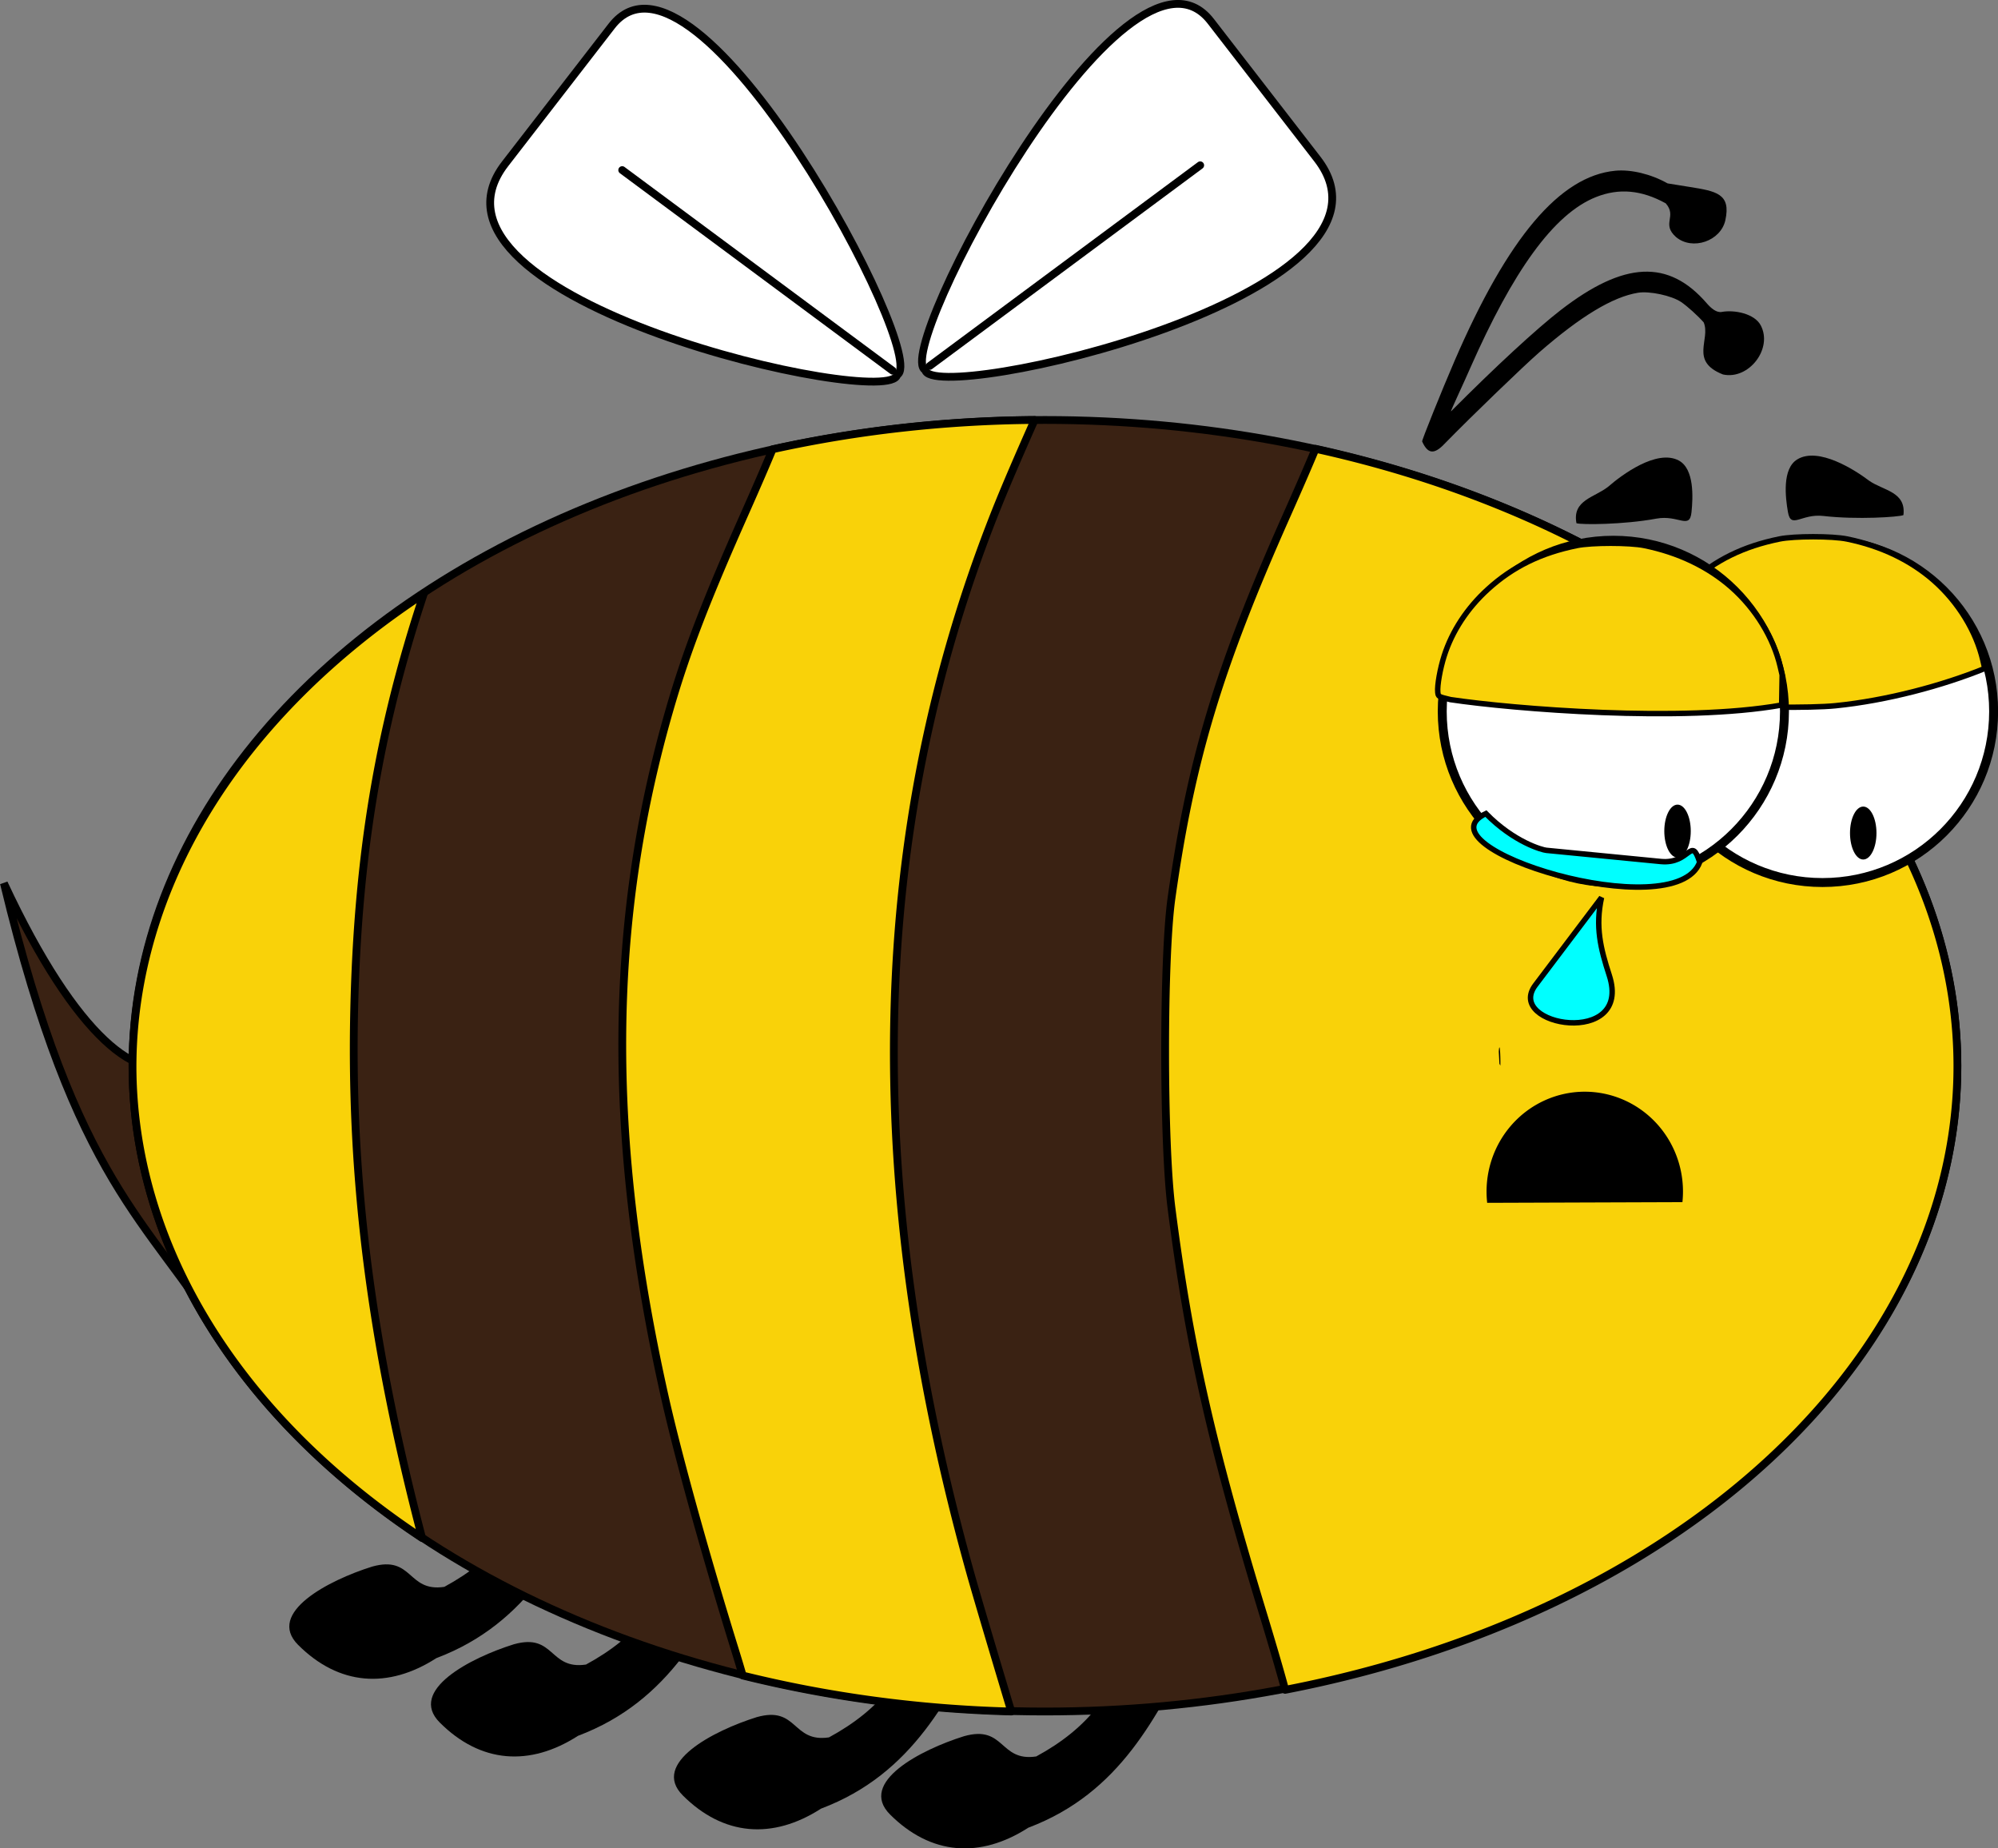<?xml version="1.0" encoding="UTF-8" standalone="no"?>
<!-- Created with Inkscape (http://www.inkscape.org/) -->

<svg
   xmlns:dc="http://purl.org/dc/elements/1.1/"
   xmlns:cc="http://creativecommons.org/ns#"
   xmlns:rdf="http://www.w3.org/1999/02/22-rdf-syntax-ns#"
   xmlns:svg="http://www.w3.org/2000/svg"
   xmlns="http://www.w3.org/2000/svg"
   xmlns:sodipodi="http://sodipodi.sourceforge.net/DTD/sodipodi-0.dtd"
   xmlns:inkscape="http://www.inkscape.org/namespaces/inkscape"
   width="103.588mm"
   height="95.818mm"
   viewBox="0 0 367.043 339.513"
   id="svg2"
   version="1.1"
   inkscape:version="0.48.4 r9939"
   sodipodi:docname="abeille_triste.svg"
   inkscape:export-filename="C:\Users\Nico\Documents\GitHub\INFO-F308-Projet_d_informatique_3-Project-201415\video\abeille\abeille_triste.png"
   inkscape:export-xdpi="132.65186"
   inkscape:export-ydpi="132.65186">
  <rect x="0" y="0" width="367.043" height="339.513" fill="#808080" stroke="none"/>
  <defs
     id="defs4" />
  <sodipodi:namedview
     id="base"
     pagecolor="#ffffff"
     bordercolor="#666666"
     borderopacity="1.0"
     inkscape:pageopacity="0.0"
     inkscape:pageshadow="2"
     inkscape:zoom="0.98994949"
     inkscape:cx="167.73934"
     inkscape:cy="137.54871"
     inkscape:document-units="px"
     inkscape:current-layer="layer1"
     showgrid="false"
     fit-margin-top="0"
     fit-margin-left="0"
     fit-margin-right="0"
     fit-margin-bottom="0"
     borderlayer="true"
     inkscape:showpageshadow="false"
     inkscape:window-width="1920"
     inkscape:window-height="1019"
     inkscape:window-x="-9"
     inkscape:window-y="-9"
     inkscape:window-maximized="1" />
  <g
     inkscape:label="Calque 1"
     inkscape:groupmode="layer"
     id="layer1"
     transform="translate(-236.479,-285.463)">
    <path
       style="fill:#3a2213;fill-opacity:1;fill-rule:evenodd;stroke:#000000;stroke-width:1.429px;stroke-linecap:butt;stroke-linejoin:miter;stroke-opacity:1"
       d="m 268.999,480.359 c -6.579,4.487 -18.396,-3.925 -31.805,-32.665 13.324,55.379 26.648,61.772 39.971,83.381 z"
       id="path5770"
       inkscape:connector-curvature="0"
       sodipodi:nodetypes="cccc" />
    <path
       style="fill:#000000;fill-opacity:1;fill-rule:evenodd;stroke:none"
       d="m 334.837,555.481 c -1.868,9.412 -7.255,16.32 -16.736,21.459 -6.813,1.017 -5.714,-5.843 -13.251,-3.724 -7.962,2.487 -19.512,8.475 -13.607,14.38 7.491,7.49 16.545,8.133 25.398,2.432 17.02,-6.415 23.631,-20.644 30.408,-33.562 z"
       id="path5701-0-6-4"
       inkscape:connector-curvature="0"
       sodipodi:nodetypes="cccsccc" />
    <path
       style="fill:#000000;fill-opacity:1;fill-rule:evenodd;stroke:none"
       d="m 360.864,569.75 c -1.868,9.412 -7.255,16.32 -16.736,21.459 -6.813,1.018 -5.714,-5.843 -13.251,-3.724 -7.962,2.487 -19.512,8.475 -13.607,14.38 7.491,7.491 16.545,8.133 25.398,2.432 17.02,-6.415 23.631,-20.644 30.408,-33.562 z"
       id="path5701-0-2"
       inkscape:connector-curvature="0"
       sodipodi:nodetypes="cccsccc" />
    <path
       style="fill:#000000;fill-opacity:1;fill-rule:evenodd;stroke:none"
       d="m 405.502,583.128 c -1.868,9.412 -7.255,16.32 -16.736,21.459 -6.813,1.017 -5.714,-5.843 -13.251,-3.724 -7.962,2.487 -19.512,8.475 -13.607,14.38 7.491,7.491 16.545,8.133 25.398,2.432 17.02,-6.415 23.631,-20.644 30.408,-33.562 z"
       id="path5701-0-6"
       inkscape:connector-curvature="0"
       sodipodi:nodetypes="cccsccc" />
    <path
       style="fill:#000000;fill-opacity:1;fill-rule:evenodd;stroke:none"
       d="m 443.576,586.631 c -1.868,9.412 -7.255,16.32 -16.736,21.459 -6.813,1.017 -5.714,-5.843 -13.251,-3.724 -7.962,2.487 -19.512,8.475 -13.607,14.38 7.491,7.491 16.545,8.133 25.398,2.432 17.02,-6.415 23.631,-20.644 30.409,-33.562 z"
       id="path5701-0"
       inkscape:connector-curvature="0"
       sodipodi:nodetypes="cccsccc" />
    <path
       style="fill:#000000;fill-opacity:1;fill-rule:evenodd;stroke:none"
       d="m 502.131,366.693 c 4.67,-4.777 14.186,-13.955 17.137,-16.528 7.585,-6.614 13.495,-10.178 18.119,-10.929 2.136,-0.347 6.189,0.526 7.932,1.707 1.126,0.763 3.09,2.537 4.14,3.74 1.312,3.146 -2.654,7.129 3.541,9.563 4.762,1.037 9.219,-4.775 6.919,-9.051 -1.142,-2.122 -4.799,-2.866 -7.142,-2.436 -0.966,0.177 -1.955,-0.661 -2.763,-1.594 -7.02,-8.114 -15.178,-7.736 -26.808,1.243 -4.444,3.431 -12.067,10.467 -20.183,18.629 -0.104,-0.023 2.598,-5.755 3.585,-8.06 7.751,-17.54 15.217,-28.23 23.108,-31.336 4.207,-1.656 8.317,-1.28 12.768,1.17 2.138,2.442 -0.86,3.753 1.898,6.201 3.013,2.523 8.219,0.737 9.056,-3.107 1.062,-4.877 -1.694,-5.321 -6.593,-6.109 l -4.024,-0.647 c -3.027,-1.709 -6.705,-2.599 -9.604,-2.323 -10.182,0.969 -19.736,12.27 -29.531,34.933 -2.317,5.36 -6.05,14.635 -5.953,14.787 1.218,2.747 2.567,2.128 4.399,0.146 z"
       id="path5701"
       inkscape:connector-curvature="0"
       sodipodi:nodetypes="ccccccsccccccccssccccc"
       inkscape:transform-center-x="-29.17982"
       inkscape:transform-center-y="-23.024721" />
    <ellipse
       style="fill:#3a2213;fill-opacity:1;fill-rule:evenodd;stroke:#000000;stroke-width:1.429;stroke-linecap:round;stroke-linejoin:round;stroke-miterlimit:4;stroke-opacity:1;stroke-dasharray:none;stroke-dashoffset:0"
       id="path16200-8"
       cx="411.577"
       cy="481.219"
       rx="167.622"
       ry="118.615"
       d="m 579.199,481.219 c 0,65.509 -75.047,118.615 -167.622,118.615 -92.575,0 -167.622,-53.106 -167.622,-118.615 0,-65.509 75.047,-118.615 167.622,-118.615 92.575,0 167.622,53.106 167.622,118.615 z"
       sodipodi:cx="411.57672"
       sodipodi:cy="481.21881"
       sodipodi:rx="167.62209"
       sodipodi:ry="118.61464"
       transform="matrix(-1,0,0,1,840.02,0)" />
    <path
       style="fill:#f9d209;fill-opacity:1;fill-rule:evenodd;stroke:#000000;stroke-width:1.429;stroke-linecap:round;stroke-linejoin:round;stroke-miterlimit:4;stroke-opacity:1;stroke-dasharray:none;stroke-dashoffset:0"
       d="m 426.543,362.604 c -2.63,5.905 -5.334,12.139 -7.171,16.763 -23.28,58.606 -24.798,122.901 -4.606,195.141 1.115,3.988 4.62,15.783 7.492,25.325 a 167.621,118.758 0 0 1 -49.351,-6.614 c -0.345,-1.223 -0.797,-2.726 -1.426,-4.75 -5.315,-17.1 -10.463,-35.666 -12.881,-46.444 -10.689,-47.634 -10.409,-87.228 0.896,-126.261 3.053,-10.541 6.628,-19.844 14.003,-36.435 2.08,-4.68 3.807,-8.689 4.904,-11.342 a 167.621,118.758 0 0 1 48.14,-5.382 z m 51.606,5.295 A 167.621,118.758 0 0 1 596.065,481.31 167.621,118.758 0 0 1 472.572,595.855 c -0.755,-2.827 -2.247,-7.98 -4.084,-14.019 -9.479,-31.163 -13.586,-49.366 -16.803,-74.491 -1.55,-12.109 -1.554,-45.903 0,-56.898 3.564,-25.317 8.616,-42.12 21.096,-70.174 2.364,-5.314 4.368,-9.947 5.368,-12.373 z m -163.809,26.619 c -8.408,25.297 -12.148,48.484 -12.792,76.316 -0.722,31.223 3.123,61.483 12.474,97.136 a 167.621,118.758 0 0 1 -53.2,-86.66 167.621,118.758 0 0 1 53.518,-86.792 z"
       id="path16200-6-1"
       inkscape:connector-curvature="0" />
    <circle
       style="fill:#ffffff;fill-opacity:1;fill-rule:evenodd;stroke:#000000;stroke-width:1.642;stroke-linecap:square;stroke-linejoin:round;stroke-miterlimit:4;stroke-opacity:1;stroke-dasharray:none;stroke-dashoffset:0"
       id="path5611"
       cx="268.736"
       cy="416.132"
       r="31.436"
       d="m 300.172,416.132 c 0,17.362 -14.074,31.436 -31.436,31.436 -17.362,0 -31.436,-14.074 -31.436,-31.436 0,-17.362 14.074,-31.436 31.436,-31.436 17.362,0 31.436,14.074 31.436,31.436 z"
       sodipodi:cx="268.73608"
       sodipodi:cy="416.13162"
       sodipodi:rx="31.436108"
       sodipodi:ry="31.436108"
       transform="matrix(-1,0,0,1,840.02,0)" />
    <ellipse
       style="fill:#000000;fill-opacity:1;fill-rule:evenodd;stroke:none"
       id="path5628-7"
       cx="263.754"
       cy="416.334"
       rx="2.431"
       ry="4.863"
       d="m 266.186,416.334 c 0,2.686 -1.089,4.863 -2.431,4.863 -1.343,0 -2.431,-2.177 -2.431,-4.863 0,-2.686 1.089,-4.863 2.431,-4.863 1.343,0 2.431,2.177 2.431,4.863 z"
       sodipodi:cx="263.75449"
       sodipodi:cy="416.33432"
       sodipodi:rx="2.4313171"
       sodipodi:ry="4.8626342"
       transform="matrix(-1,0,0,1,842.52,22.143)" />
    <path
       style="fill:#ffffff;fill-opacity:1;fill-rule:evenodd;stroke:#000000;stroke-width:1.429px;stroke-linecap:round;stroke-linejoin:round;stroke-opacity:1"
       d="m 401.288,354.316 c 6.204,-3.126 -36.91,-84.154 -52.452,-64.061 l -19.566,25.295 c -19.442,25.134 70.854,45.316 72.019,38.766 z"
       id="path5660"
       inkscape:connector-curvature="0"
       sodipodi:nodetypes="cssc" />
    <path
       style="fill:none;stroke:#000000;stroke-width:1.429px;stroke-linecap:round;stroke-linejoin:round;stroke-opacity:1"
       d="M 400.47,353.56 350.78,316.705"
       id="path5662"
       inkscape:connector-curvature="0"
       sodipodi:nodetypes="cc" />
    <path
       style="fill:#ffffff;fill-opacity:1;fill-rule:evenodd;stroke:#000000;stroke-width:1.429px;stroke-linecap:round;stroke-linejoin:round;stroke-opacity:1"
       d="m 406.457,353.434 c -6.204,-3.126 36.91,-84.154 52.452,-64.061 l 19.566,25.295 c 19.442,25.134 -70.854,45.316 -72.019,38.766 z"
       id="path5660-6"
       inkscape:connector-curvature="0"
       sodipodi:nodetypes="cssc" />
    <path
       style="fill:none;stroke:#000000;stroke-width:1.429px;stroke-linecap:round;stroke-linejoin:round;stroke-opacity:1"
       d="m 407.274,352.678 49.69,-36.855"
       id="path5662-7"
       inkscape:connector-curvature="0"
       sodipodi:nodetypes="cc" />
    <path
       style="fill:#000000;fill-opacity:1;fill-rule:evenodd;stroke:none"
       d="m 579.833,373.75 c -2.506,-1.905 -9.31,-6.31 -13.21,-3.889 -2.775,1.723 -2.159,6.95 -1.691,9.652 0.558,3.218 2.441,0.252 6.512,0.723 6.124,0.708 13.88,0.199 14.707,-0.159 0.511,-4.324 -3.686,-4.476 -6.318,-6.326 z"
       id="path5703"
       inkscape:connector-curvature="0"
       sodipodi:nodetypes="casccc" />
    <path
       style="fill:#000000;fill-opacity:1;fill-rule:evenodd;stroke:none"
       d="m 531.956,374.826 c 2.371,-2.071 8.859,-6.929 12.914,-4.78 2.886,1.53 2.628,6.787 2.344,9.515 -0.337,3.249 -2.418,0.418 -6.448,1.164 -6.061,1.123 -13.835,1.143 -14.684,0.842 -0.804,-4.279 3.372,-4.716 5.873,-6.741 z"
       id="path5703-0"
       inkscape:connector-curvature="0"
       sodipodi:nodetypes="casccc" />
    <path
       style="fill:#f9d209;fill-opacity:1;fill-rule:evenodd;stroke:#000000;stroke-width:1;stroke-linecap:round;stroke-linejoin:round;stroke-miterlimit:4;stroke-opacity:1;stroke-dasharray:none;stroke-dashoffset:0"
       d="m 573.625,415.095 c 9.449,-0.945 19.669,-3.682 27.466,-6.849 l -0.354,-1.527 c -1.231,-5.314 -4.506,-10.654 -8.937,-14.573 -4.273,-3.778 -9.76,-6.408 -16.033,-7.683 -2.71,-0.551 -9.664,-0.551 -12.37,-8.8e-4 -6.652,1.353 -11.818,3.889 -16.374,8.04 -3.795,3.457 -6.572,7.688 -8.018,12.217 -0.759,2.377 -1.307,5.473 -1.181,6.674 0.087,0.83 0.095,0.835 2.332,1.374 3.201,0.771 8.07,1.643 11.753,2.105 4.367,0.548 17.274,0.68 21.717,0.223 z"
       id="path3355-2"
       inkscape:connector-curvature="0"
       sodipodi:nodetypes="ccssscsscsscc" />
    <circle
       style="fill:#ffffff;fill-opacity:1;fill-rule:evenodd;stroke:#000000;stroke-width:1.642;stroke-linecap:square;stroke-linejoin:round;stroke-miterlimit:4;stroke-opacity:1;stroke-dasharray:none;stroke-dashoffset:0"
       id="path5611-8"
       cx="307.158"
       cy="416.132"
       r="31.436"
       d="m 338.594,416.132 c 0,17.362 -14.074,31.436 -31.436,31.436 -17.362,0 -31.436,-14.074 -31.436,-31.436 0,-17.362 14.074,-31.436 31.436,-31.436 17.362,0 31.436,14.074 31.436,31.436 z"
       sodipodi:cx="307.15802"
       sodipodi:cy="416.13162"
       sodipodi:rx="31.436108"
       sodipodi:ry="31.436108"
       transform="matrix(-1,0,0,1,840.02,0)" />
    <ellipse
       style="fill:#000000;fill-opacity:1;fill-rule:evenodd;stroke:none"
       id="path5628"
       cx="290.726"
       cy="416.334"
       rx="2.431"
       ry="4.863"
       d="m 293.157,416.334 c 0,2.686 -1.089,4.863 -2.431,4.863 -1.343,0 -2.431,-2.177 -2.431,-4.863 0,-2.686 1.089,-4.863 2.431,-4.863 1.343,0 2.431,2.177 2.431,4.863 z"
       sodipodi:cx="290.72556"
       sodipodi:cy="416.33432"
       sodipodi:rx="2.4313171"
       sodipodi:ry="4.8626342"
       transform="matrix(-1,0,0,1,835.377,21.786)" />
    <path
       style="fill:#f9d209;fill-opacity:1;fill-rule:evenodd;stroke:#000000;stroke-width:1;stroke-linecap:round;stroke-linejoin:round;stroke-miterlimit:4;stroke-opacity:1;stroke-dasharray:none;stroke-dashoffset:0"
       d="m 563.781,414.971 0.093,-5.523 -0.354,-1.527 c -1.231,-5.314 -4.506,-10.654 -8.937,-14.573 -4.273,-3.778 -9.76,-6.408 -16.033,-7.683 -2.71,-0.551 -9.664,-0.551 -12.37,-8.8e-4 -6.652,1.353 -11.818,3.889 -16.374,8.04 -3.795,3.457 -6.572,7.688 -8.018,12.217 -0.759,2.377 -1.307,5.473 -1.181,6.674 0.087,0.83 0.095,0.835 2.332,1.374 11.421,1.704 42.569,4.266 60.842,1.002 z"
       id="path3355"
       inkscape:connector-curvature="0"
       sodipodi:nodetypes="ccssscssccc" />
    <path
       sodipodi:type="arc"
       style="fill:#000000;fill-opacity:1;stroke:none"
       id="path3051"
       sodipodi:cx="80.89286"
       sodipodi:cy="197.90567"
       sodipodi:rx="12.678572"
       sodipodi:ry="8.3928576"
       d="m 68.286,198.796 a 12.679,8.393 0 1 1 25.205,0.057"
       transform="matrix(-1.423,0,0,2.185,642.72,71.906)"
       sodipodi:start="3.0353608"
       sodipodi:end="6.3962716"
       sodipodi:open="true" />
    <path
       sodipodi:type="arc"
       style="fill:#000000;fill-opacity:1;stroke:none"
       id="path3824"
       sodipodi:cx="91.60714"
       sodipodi:cy="195.40567"
       sodipodi:rx="0.17857143"
       sodipodi:ry="3.0357144"
       d="m 91.43,195.728 a 0.179,3.036 0 0 1 0.298,-2.563 l -0.12,2.241 z"
       transform="matrix(-1,0,0,1,603.541,285.463)"
       sodipodi:start="3.0353608"
       sodipodi:end="5.4526243" />
    <path
       style="fill:#00ffff;stroke:#000000;stroke-width:1px;stroke-linecap:butt;stroke-linejoin:miter;stroke-opacity:1"
       d="m 530.684,450.333 c -1.163,5.333 -0.189,9.31 1.429,14.286 4.312,13.267 -19.284,9.346 -13.571,1.786 z"
       id="path3828"
       inkscape:connector-curvature="0"
       sodipodi:nodetypes="ccsc" />
    <path
       style="fill:#00ffff;stroke:#000000;stroke-width:1px;stroke-linecap:butt;stroke-linejoin:miter;stroke-opacity:1"
       d="m 541.582,443.706 c 5.433,0.53 5.526,-4.853 7.143,0.123 -4.483,12.007 -52.285,-2.711 -39.286,-8.929 5.196,5.288 10.363,6.681 11.112,6.754 z"
       id="path3828-6"
       inkscape:connector-curvature="0"
       sodipodi:nodetypes="sccss" />
  </g>
</svg>
